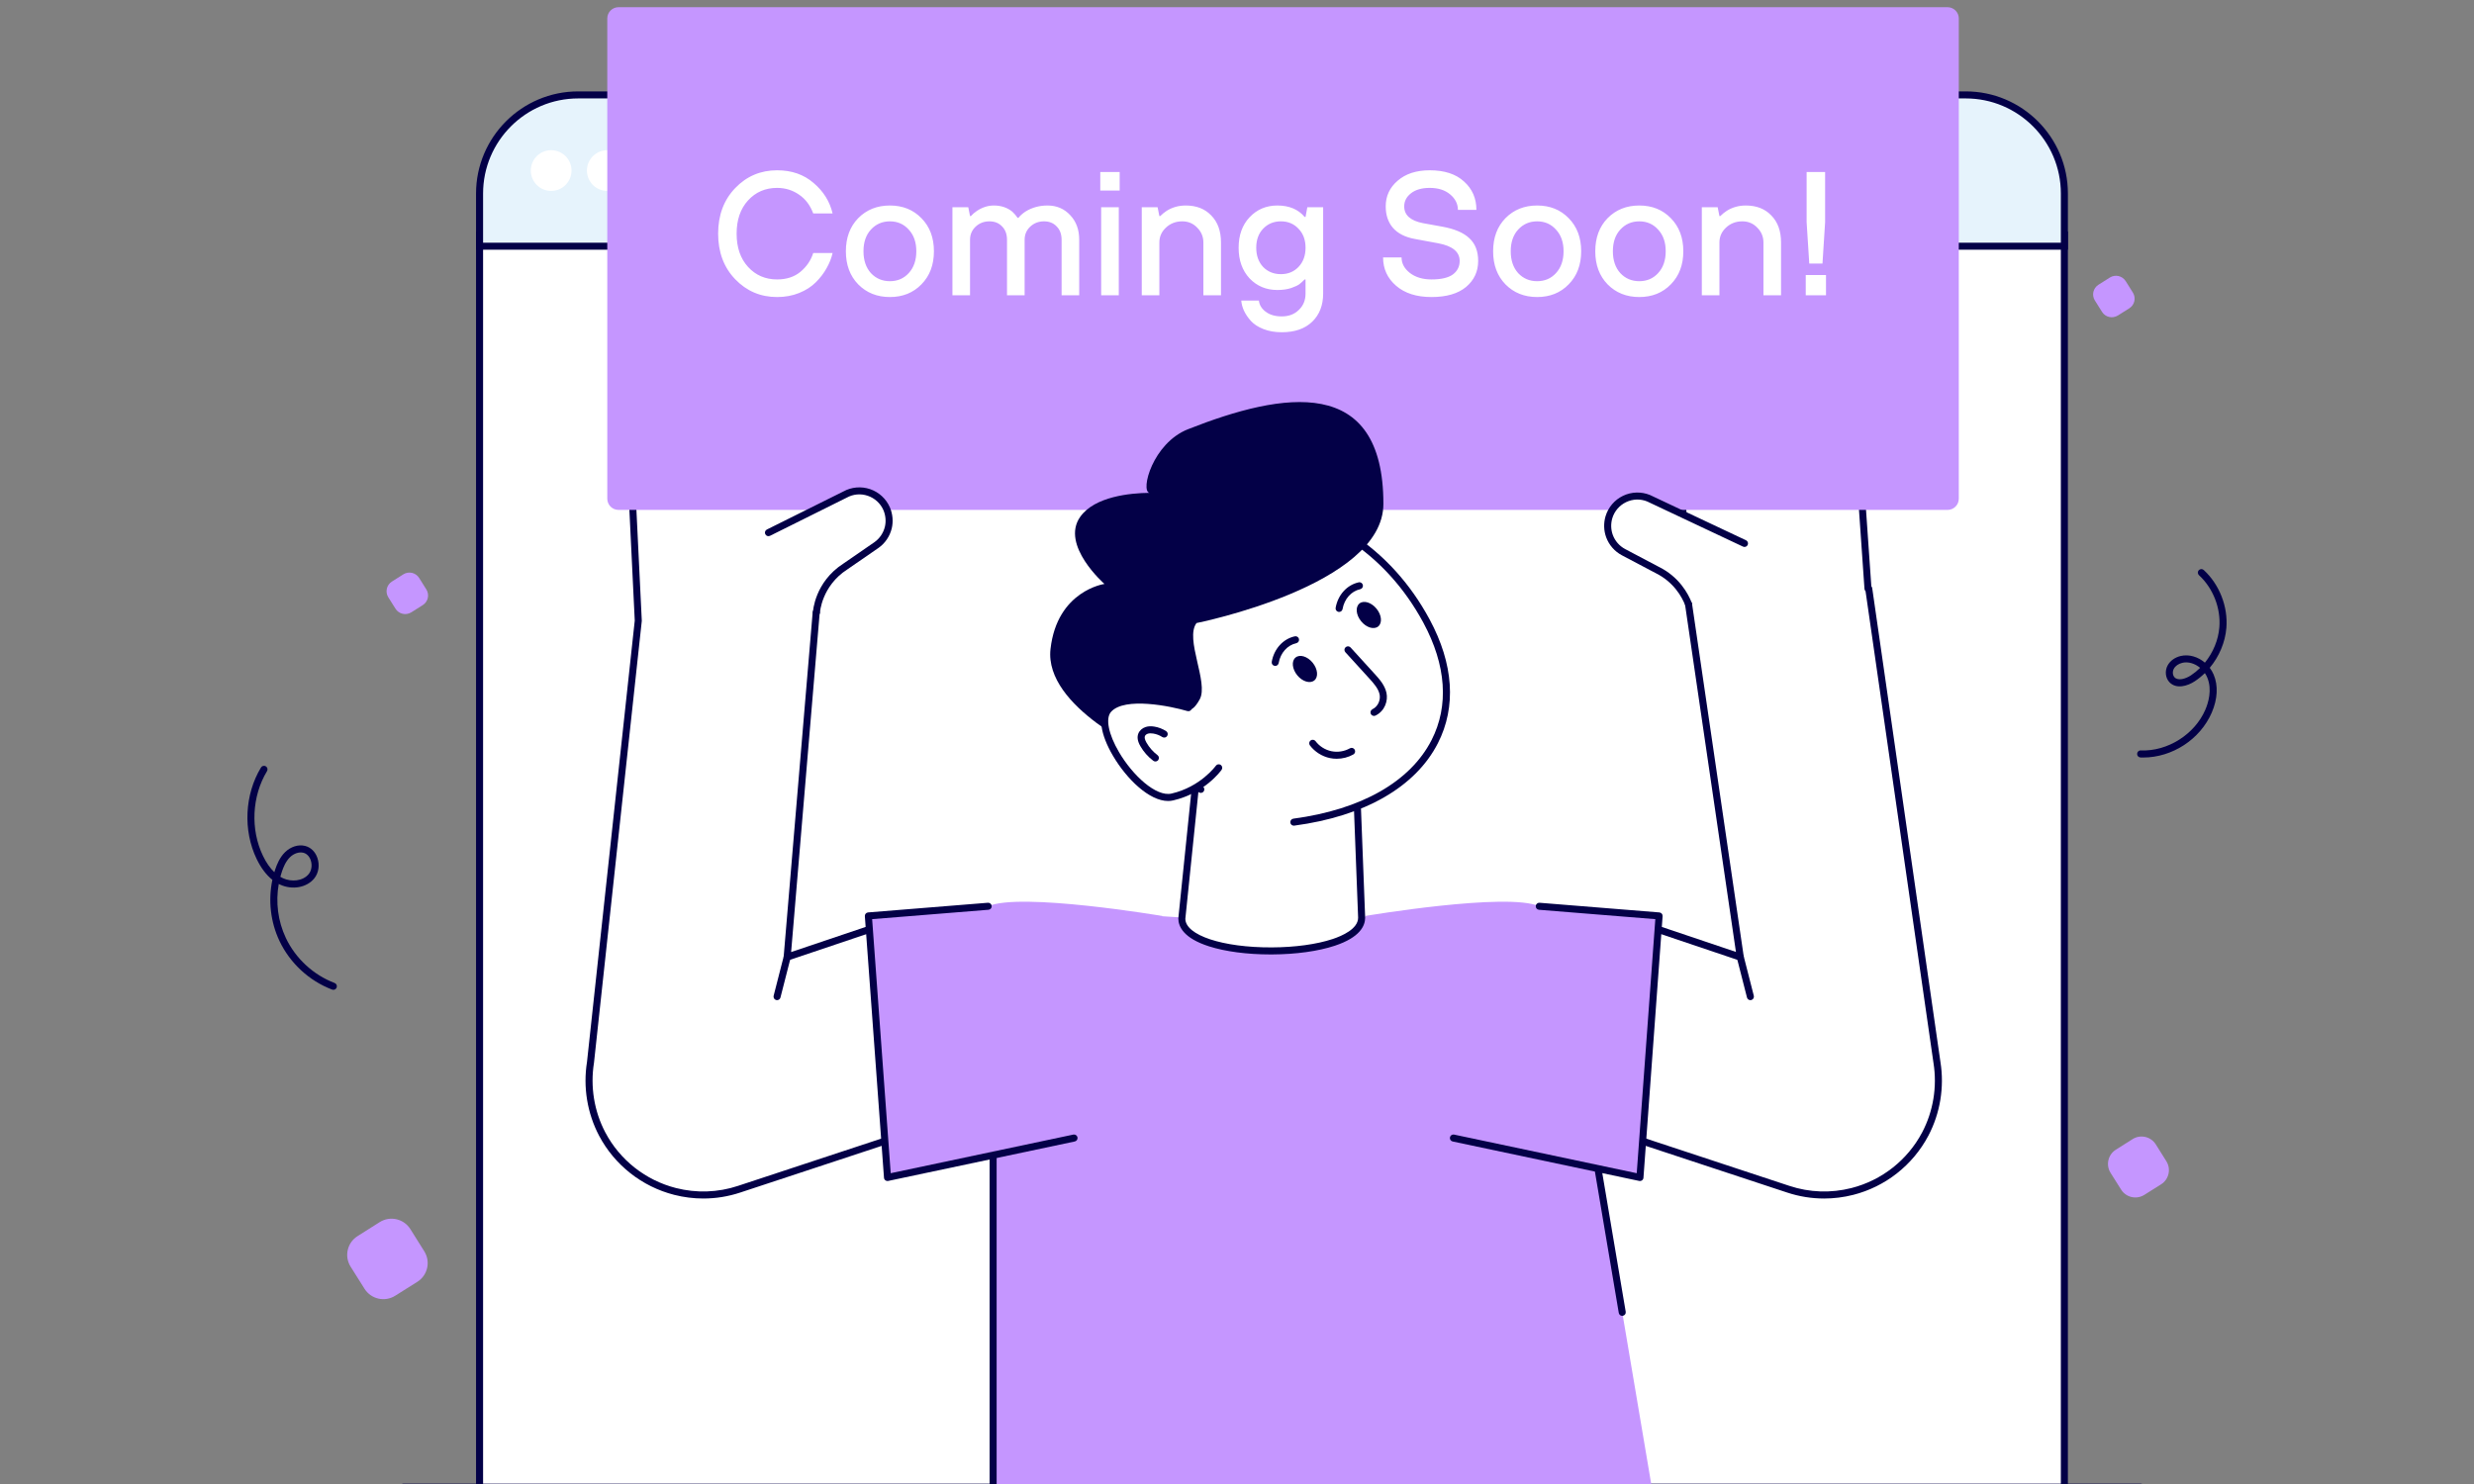<svg width="375" height="225" viewBox="0 0 375 225" fill="none" xmlns="http://www.w3.org/2000/svg">
<rect x="0" y="0" width="375" height="225" fill="#808080" stroke="none"/>
<g clip-path="url(#clip0_913_234046)">
<path d="M324.469 226.015H61.133C60.839 226.015 60.599 225.777 60.599 225.481C60.599 225.187 60.837 224.947 61.133 224.947H324.469C324.763 224.947 325.003 225.186 325.003 225.481C325.003 225.775 324.765 226.015 324.469 226.015Z" fill="#030047"/>
<path d="M312.912 35.635H72.69V225.481H312.912V35.635Z" fill="white"/>
<path d="M313.446 226.015H72.156V35.101H313.444V226.015H313.446ZM73.224 224.947H312.378V36.169H73.224V224.947Z" fill="#030047"/>
<path d="M312.912 37.331H72.69V29.341C72.69 21.084 79.385 14.389 87.642 14.389H297.96C306.218 14.389 312.912 21.084 312.912 29.341V37.331Z" fill="#E6F3FC"/>
<path d="M313.446 37.864H72.156V29.341C72.156 20.802 79.103 13.855 87.642 13.855H297.96C306.498 13.855 313.446 20.802 313.446 29.341V37.864ZM73.224 36.798H312.378V29.341C312.378 21.391 305.91 14.923 297.96 14.923H87.642C79.692 14.923 73.224 21.391 73.224 29.341V36.798Z" fill="#030047"/>
<path d="M83.543 28.947C85.247 28.947 86.629 27.564 86.629 25.86C86.629 24.155 85.247 22.773 83.543 22.773C81.838 22.773 80.456 24.155 80.456 25.86C80.456 27.564 81.838 28.947 83.543 28.947Z" fill="white"/>
<path d="M92.05 28.947C93.755 28.947 95.138 27.564 95.138 25.86C95.138 24.155 93.755 22.773 92.05 22.773C90.346 22.773 88.963 24.155 88.963 25.86C88.963 27.564 90.346 28.947 92.05 28.947Z" fill="white"/>
<path d="M100.558 28.947C102.263 28.947 103.645 27.564 103.645 25.86C103.645 24.155 102.263 22.773 100.558 22.773C98.854 22.773 97.472 24.155 97.472 25.86C97.472 27.564 98.854 28.947 100.558 28.947Z" fill="white"/>
<path d="M195.861 140.164L223.282 137.47C230.056 136.804 236.191 141.495 237.324 148.207L250.368 225.481H150.532V151.098C150.532 143.62 156.844 137.695 164.305 138.168L195.861 140.164Z" fill="#C596FF"/>
<path d="M150.533 226.015C150.239 226.015 149.999 225.777 149.999 225.481V151.098C149.999 150.804 150.237 150.564 150.533 150.564C150.828 150.564 151.067 150.802 151.067 151.098V225.481C151.067 225.775 150.827 226.015 150.533 226.015Z" fill="#030047"/>
<path d="M245.892 199.506C245.636 199.506 245.411 199.321 245.367 199.06L236.798 148.296C236.748 148.005 236.945 147.73 237.234 147.681C237.519 147.633 237.8 147.828 237.849 148.119L246.419 198.883C246.468 199.174 246.272 199.449 245.982 199.498C245.952 199.503 245.922 199.506 245.892 199.506Z" fill="#030047"/>
<path d="M123.752 92.87H123.716L119.318 145.111L137.495 138.983L145.409 169.288L112.029 180.305C108.79 181.379 105.438 181.436 102.321 180.64C97.716 179.465 93.638 176.405 91.282 171.949C89.525 168.617 88.905 164.803 89.504 161.087L96.749 94.108L95.147 61.063C95.047 59.426 96.064 57.839 97.651 57.44C99.786 56.914 101.758 58.429 101.886 60.523C101.779 58.658 101.538 54.772 104.925 54.836C106.805 54.872 108.398 56.146 108.519 58.004L108.306 54.602C108.178 52.36 110.249 50.503 112.641 51.143C114.036 51.506 114.983 52.774 115.061 54.197V54.218L115.232 57.122C115.403 55.051 117.544 53.464 119.808 54.211C121.081 54.638 121.95 55.847 122.028 57.2L122.036 57.208L123.167 77.705" fill="white"/>
<path d="M106.612 181.715C105.13 181.715 103.645 181.529 102.189 181.157C97.309 179.912 93.162 176.648 90.81 172.199C89.013 168.796 88.362 164.819 88.975 161.005L96.213 94.093L94.614 61.09C94.496 59.164 95.746 57.37 97.522 56.925C98.683 56.638 99.886 56.872 100.828 57.563C101.019 57.703 101.194 57.859 101.353 58.027C101.458 56.993 101.748 55.959 102.45 55.23C103.06 54.595 103.9 54.288 104.935 54.304C106.078 54.325 107.088 54.734 107.821 55.404L107.773 54.636C107.701 53.376 108.241 52.15 109.216 51.356C110.205 50.551 111.502 50.287 112.777 50.627C114.366 51.04 115.498 52.464 115.593 54.167L115.633 54.877C115.87 54.602 116.145 54.358 116.454 54.154C117.487 53.47 118.768 53.306 119.974 53.704C121.407 54.184 122.436 55.54 122.554 57.094C122.562 57.123 122.565 57.15 122.566 57.178L123.699 77.675C123.715 77.969 123.49 78.222 123.195 78.238C122.928 78.247 122.649 78.029 122.632 77.734L121.504 57.309C121.498 57.283 121.495 57.256 121.494 57.23C121.428 56.077 120.681 55.068 119.637 54.717C118.734 54.419 117.813 54.535 117.043 55.044C116.311 55.528 115.831 56.322 115.762 57.164C115.738 57.444 115.5 57.657 115.224 57.655C114.943 57.652 114.714 57.431 114.697 57.153L114.526 54.248C114.459 52.987 113.646 51.956 112.506 51.66C111.562 51.407 110.61 51.598 109.89 52.184C109.179 52.764 108.786 53.654 108.838 54.571L109.051 57.967C109.051 57.967 109.051 57.968 109.051 57.97V57.971C109.071 58.266 108.847 58.519 108.553 58.537C108.259 58.555 108.006 58.333 107.986 58.039V58.038V58.036C107.886 56.523 106.596 55.402 104.916 55.37C104.172 55.346 103.62 55.552 103.218 55.969C102.219 57.005 102.348 59.252 102.417 60.46C102.417 60.465 102.417 60.468 102.417 60.472C102.417 60.478 102.417 60.486 102.418 60.492H102.417C102.417 60.773 102.199 61.024 101.916 61.041C101.601 61.062 101.37 60.85 101.352 60.557C101.352 60.557 101.352 60.556 101.352 60.554V60.553C101.299 59.701 100.878 58.925 100.194 58.425C99.499 57.913 98.641 57.748 97.777 57.961C96.493 58.283 95.59 59.605 95.677 61.033L97.279 94.085C97.281 94.114 97.279 94.141 97.278 94.168L90.033 161.147C89.452 164.764 90.064 168.502 91.754 171.701C93.965 175.883 97.865 178.954 102.453 180.124C105.567 180.92 108.822 180.808 111.861 179.8L144.766 168.94L137.122 139.673L119.487 145.618C119.316 145.675 119.128 145.643 118.987 145.532C118.846 145.421 118.77 145.247 118.785 145.067L123.183 92.827C123.205 92.551 123.438 92.338 123.714 92.338C124.008 92.338 124.266 92.576 124.266 92.872C124.266 92.938 124.255 93.001 124.234 93.059L119.916 144.346L137.323 138.478C137.464 138.431 137.617 138.443 137.748 138.514C137.878 138.584 137.973 138.706 138.01 138.848L145.924 169.153C145.995 169.426 145.843 169.706 145.575 169.795L112.195 180.812C110.385 181.414 108.501 181.715 106.612 181.715Z" fill="#030047"/>
<path d="M109.011 66.844C108.731 66.844 108.497 66.626 108.479 66.341L107.979 58.027C107.961 57.733 108.186 57.48 108.48 57.463C108.764 57.439 109.026 57.669 109.046 57.964L109.545 66.278C109.563 66.573 109.338 66.826 109.044 66.843C109.032 66.844 109.022 66.844 109.011 66.844Z" fill="#030047"/>
<path d="M115.755 66.439C115.474 66.439 115.24 66.222 115.222 65.936L114.694 57.15C114.676 56.855 114.901 56.602 115.195 56.586C115.479 56.565 115.743 56.791 115.761 57.087L116.289 65.874C116.307 66.168 116.082 66.421 115.788 66.438C115.776 66.439 115.765 66.439 115.755 66.439Z" fill="#030047"/>
<path d="M102.26 67.249C101.979 67.249 101.745 67.031 101.727 66.746L101.229 58.445C101.211 58.151 101.436 57.898 101.73 57.881C102.011 57.857 102.276 58.087 102.296 58.382L102.794 66.683C102.812 66.977 102.587 67.231 102.293 67.247C102.281 67.249 102.27 67.249 102.26 67.249Z" fill="#030047"/>
<path d="M176.186 138.88C176.186 138.88 154.62 135.233 149.787 137.407L131.624 138.871L134.525 178.528L162.8 172.547C167.582 171.101 171.147 167.093 172.025 162.175L176.186 138.88Z" fill="#C596FF"/>
<path d="M134.524 179.062C134.41 179.062 134.296 179.025 134.203 178.956C134.08 178.863 134.004 178.722 133.992 178.567L131.091 138.91C131.07 138.618 131.289 138.363 131.58 138.339L149.743 136.873C150.03 136.85 150.294 137.068 150.319 137.362C150.343 137.656 150.124 137.913 149.83 137.937L132.195 139.359L135.012 177.877L162.688 172.023C162.975 171.964 163.26 172.146 163.321 172.435C163.383 172.723 163.198 173.007 162.91 173.068L134.635 179.049C134.598 179.059 134.562 179.062 134.524 179.062Z" fill="#030047"/>
<path d="M117.784 151.64C117.741 151.64 117.696 151.636 117.651 151.624C117.366 151.55 117.193 151.261 117.265 150.974L118.797 144.982C118.87 144.695 119.161 144.521 119.446 144.596C119.731 144.67 119.904 144.959 119.832 145.246L118.3 151.238C118.239 151.48 118.021 151.64 117.784 151.64Z" fill="#030047"/>
<path d="M255.093 77.661L253.797 57.171L253.804 57.163C253.726 55.812 254.445 54.508 255.655 53.932C257.818 52.929 260.133 54.252 260.545 56.287L260.374 53.383V53.362C260.281 51.939 261.072 50.565 262.417 50.046C264.717 49.128 266.986 50.73 267.129 52.971L267.307 56.194C267.307 54.423 268.716 53.049 270.51 52.8C273.756 52.351 274.068 55.974 274.189 57.903C274.189 55.888 275.926 54.265 278.04 54.529C279.663 54.742 280.866 56.194 280.958 57.832L283.143 89.248L283.257 89.241L293.598 161.089C294.196 164.805 293.577 168.619 291.819 171.951C289.464 176.406 285.391 179.467 280.78 180.642C277.663 181.438 274.311 181.381 271.072 180.307L237.693 169.29L245.607 138.985L263.784 145.113L255.948 91.612" fill="white"/>
<path d="M276.488 181.716C274.599 181.716 272.715 181.414 270.902 180.813L237.522 169.795C237.255 169.707 237.102 169.426 237.173 169.153L245.088 138.849C245.126 138.706 245.222 138.585 245.351 138.514C245.481 138.444 245.634 138.432 245.775 138.478L263.127 144.328L255.417 91.69C255.375 91.397 255.576 91.127 255.869 91.084C256.157 91.042 256.431 91.243 256.475 91.534L264.311 145.035C264.338 145.219 264.267 145.404 264.125 145.522C263.982 145.641 263.787 145.677 263.612 145.618L245.978 139.674L238.334 168.94L271.238 179.8C274.278 180.81 277.53 180.921 280.647 180.124C285.234 178.956 289.133 175.885 291.347 171.702C293.036 168.501 293.648 164.763 293.072 161.175L282.774 89.635C282.681 89.546 282.62 89.424 282.611 89.285L280.427 57.87C280.346 56.438 279.29 55.233 277.971 55.059C277.127 54.953 276.315 55.198 275.693 55.748C275.078 56.291 274.725 57.078 274.725 57.904C274.725 58.192 274.497 58.429 274.208 58.438C273.935 58.446 273.677 58.225 273.659 57.938C273.591 56.864 273.45 54.633 272.339 53.724C271.892 53.359 271.32 53.23 270.584 53.331C268.995 53.551 267.842 54.757 267.842 56.197C267.842 56.486 267.612 56.722 267.323 56.731C267.054 56.752 266.792 56.517 266.775 56.227L266.597 53.002C266.54 52.087 266.04 51.245 265.265 50.755C264.483 50.261 263.517 50.184 262.617 50.544C261.513 50.971 260.829 52.09 260.91 53.331L261.081 56.258C261.098 56.539 260.895 56.783 260.616 56.819C260.339 56.855 260.081 56.671 260.024 56.397C259.856 55.57 259.289 54.84 258.506 54.444C257.681 54.026 256.749 54.017 255.881 54.419C254.894 54.891 254.273 55.983 254.339 57.136C254.34 57.164 254.339 57.193 254.337 57.221L255.627 77.63C255.647 77.924 255.423 78.178 255.128 78.198C254.859 78.219 254.58 77.993 254.562 77.698L253.266 57.208C253.265 57.175 253.265 57.142 253.268 57.111C253.212 55.561 254.072 54.099 255.426 53.453C256.584 52.916 257.88 52.931 258.986 53.491C259.317 53.659 259.617 53.866 259.881 54.106L259.841 53.419C259.73 51.693 260.687 50.146 262.223 49.552C263.439 49.066 264.756 49.175 265.832 49.855C266.895 50.527 267.579 51.681 267.659 52.941L267.702 53.721C268.358 52.962 269.315 52.431 270.434 52.275C271.464 52.132 272.331 52.342 273.011 52.898C273.792 53.538 274.205 54.554 274.43 55.553C274.59 55.336 274.776 55.133 274.982 54.952C275.838 54.196 276.945 53.858 278.103 54.004C279.924 54.244 281.379 55.877 281.489 57.806L283.65 88.886C283.719 88.963 283.767 89.061 283.784 89.168L294.125 161.017C294.737 164.823 294.086 168.799 292.289 172.203C289.935 176.653 285.788 179.919 280.91 181.161C279.455 181.53 277.97 181.716 276.488 181.716Z" fill="#030047"/>
<path d="M267.807 65.212C267.527 65.212 267.291 64.993 267.274 64.71L266.792 56.394C266.775 56.099 267 55.847 267.294 55.83C267.604 55.813 267.841 56.036 267.858 56.332L268.341 64.648C268.357 64.942 268.132 65.194 267.838 65.212C267.828 65.212 267.818 65.212 267.807 65.212Z" fill="#030047"/>
<path d="M261.063 65.605C260.782 65.605 260.547 65.386 260.53 65.103L260.019 56.314C260.002 56.02 260.227 55.768 260.521 55.75C260.824 55.726 261.067 55.957 261.085 56.252L261.597 65.041C261.613 65.335 261.388 65.587 261.094 65.605C261.084 65.605 261.073 65.605 261.063 65.605Z" fill="#030047"/>
<path d="M274.558 64.819C274.278 64.819 274.042 64.6 274.026 64.317L273.543 56.014C273.526 55.72 273.751 55.468 274.045 55.45C274.362 55.426 274.593 55.657 274.609 55.953L275.092 64.255C275.109 64.549 274.884 64.801 274.59 64.819C274.579 64.819 274.569 64.819 274.558 64.819Z" fill="#030047"/>
<path d="M206.916 138.88C206.916 138.88 228.482 135.233 233.315 137.407L251.478 138.871L248.577 178.528L220.302 172.547C215.52 171.101 211.955 167.093 211.077 162.175L206.916 138.88Z" fill="#C596FF"/>
<path d="M248.577 179.062C248.539 179.062 248.503 179.057 248.466 179.05L220.191 173.069C219.903 173.008 219.718 172.724 219.78 172.436C219.84 172.147 220.122 171.967 220.413 172.024L248.089 177.878L250.908 139.36L233.272 137.938C232.978 137.914 232.759 137.657 232.783 137.363C232.807 137.069 233.074 136.85 233.359 136.874L251.523 138.34C251.815 138.364 252.034 138.619 252.012 138.911L249.109 178.568C249.099 178.721 249.021 178.864 248.898 178.957C248.805 179.026 248.692 179.062 248.577 179.062Z" fill="#030047"/>
<path d="M265.317 151.64C265.08 151.64 264.862 151.48 264.801 151.238L263.271 145.246C263.197 144.961 263.37 144.67 263.656 144.596C263.944 144.521 264.232 144.695 264.306 144.982L265.836 150.974C265.909 151.259 265.737 151.55 265.45 151.624C265.405 151.636 265.362 151.64 265.317 151.64Z" fill="#030047"/>
<path d="M295.204 77.311H93.753C92.812 77.311 92.05 76.549 92.05 75.609V2.794C92.05 1.853 92.812 1.091 93.753 1.091H295.204C296.145 1.091 296.907 1.853 296.907 2.794V75.609C296.907 76.549 296.145 77.311 295.204 77.311Z" fill="#C596FF"/>
<path d="M255.946 91.611C255.399 90.195 254.089 87.825 251.128 86.38L246.075 83.712C245.064 83.17 244.338 82.303 243.961 81.285C243.634 80.395 243.591 79.399 243.868 78.445C244.623 75.891 247.42 74.53 249.904 75.549L264.427 82.395" fill="white"/>
<path d="M255.946 92.144C255.732 92.144 255.529 92.015 255.448 91.802C254.964 90.55 253.728 88.241 250.894 86.858L245.826 84.182C244.732 83.597 243.892 82.634 243.46 81.469C243.09 80.462 243.052 79.336 243.355 78.295C243.759 76.925 244.728 75.788 246.012 75.172C247.294 74.555 248.787 74.513 250.104 75.053L264.652 81.911C264.919 82.037 265.033 82.355 264.909 82.622C264.783 82.888 264.465 83.005 264.198 82.877L249.675 76.031C248.644 75.61 247.498 75.643 246.474 76.135C245.461 76.621 244.698 77.518 244.38 78.597C244.141 79.418 244.17 80.308 244.461 81.101C244.801 82.021 245.464 82.781 246.325 83.242L251.376 85.91C254.521 87.445 255.901 90.022 256.441 91.421C256.548 91.696 256.411 92.005 256.137 92.111C256.075 92.132 256.011 92.144 255.946 92.144Z" fill="#030047"/>
<path d="M116.479 80.758L128.071 74.992C130.413 73.69 133.353 74.707 134.406 77.155C134.79 78.073 134.868 79.069 134.647 79.987C134.391 81.04 133.771 81.994 132.832 82.65L128.128 85.896C123.972 88.572 123.751 92.871 123.751 92.871" fill="white"/>
<path d="M123.752 93.405C123.743 93.405 123.732 93.405 123.723 93.405C123.429 93.39 123.201 93.139 123.218 92.844C123.227 92.658 123.503 88.239 127.839 85.447L132.53 82.212C133.326 81.655 133.896 80.821 134.129 79.863C134.324 79.05 134.247 78.162 133.913 77.362C133.47 76.333 132.603 75.532 131.54 75.171C130.463 74.805 129.323 74.907 128.33 75.46L116.717 81.238C116.453 81.37 116.132 81.262 116.001 80.998C115.869 80.734 115.977 80.415 116.241 80.283L127.833 74.517C129.054 73.837 130.539 73.704 131.885 74.161C133.235 74.622 134.331 75.636 134.895 76.947C135.32 77.959 135.414 79.083 135.167 80.115C134.871 81.328 134.151 82.384 133.137 83.089L128.43 86.337C124.535 88.845 124.286 92.859 124.283 92.899C124.271 93.183 124.035 93.405 123.752 93.405Z" fill="#030047"/>
<path d="M206.391 139.12C206.423 145.776 179.171 145.903 179.139 139.248L182.079 110.665L205.488 115.54L206.391 139.12Z" fill="white"/>
<path d="M192.587 144.71C189.039 144.71 185.732 144.275 183.252 143.48C179.423 142.253 178.611 140.503 178.605 139.25L181.547 110.611C181.562 110.461 181.641 110.324 181.763 110.234C181.884 110.146 182.039 110.113 182.187 110.143L205.596 115.018C205.836 115.067 206.012 115.274 206.021 115.52L206.925 139.1C206.925 139.106 206.925 139.112 206.925 139.118C206.931 140.371 206.136 142.127 202.319 143.392C199.799 144.226 196.416 144.694 192.792 144.71C192.723 144.71 192.654 144.71 192.587 144.71ZM182.549 111.308L179.67 139.303C179.685 141.787 185.294 143.674 192.786 143.642C196.302 143.626 199.568 143.177 201.984 142.378C203.432 141.899 205.859 140.84 205.859 139.132L204.971 115.979L182.549 111.308Z" fill="#030047"/>
<path d="M182.015 119.686C171.45 111.525 167.276 98.089 167.276 98.089L187.77 75.808C188.528 76.031 206.438 76.024 216.216 94.16C224.229 109.023 215.846 122.023 196.113 124.653" fill="white"/>
<path d="M196.112 125.187C195.848 125.187 195.618 124.992 195.584 124.723C195.545 124.431 195.75 124.162 196.043 124.123C206.33 122.752 213.77 118.519 216.993 112.204C219.648 107.002 219.218 100.849 215.748 94.414C210.077 83.895 200.325 77.5 188.289 76.405C188.16 76.393 188.058 76.384 187.974 76.375L167.882 98.218C168.561 100.206 172.886 111.958 182.342 119.263C182.574 119.443 182.618 119.779 182.438 120.012C182.258 120.246 181.923 120.289 181.689 120.108C171.114 111.937 166.809 98.382 166.769 98.247C166.712 98.065 166.757 97.867 166.886 97.726L187.38 75.445C187.518 75.295 187.73 75.238 187.925 75.295C187.982 75.306 188.145 75.319 188.388 75.34C200.792 76.468 210.842 83.061 216.69 93.906C220.334 100.665 220.769 107.16 217.947 112.689C214.56 119.325 206.832 123.762 196.187 125.181C196.16 125.185 196.136 125.187 196.112 125.187Z" fill="#030047"/>
<path d="M209.69 76.398C209.69 88.813 181.365 94.465 181.365 94.465C179.55 96.864 183.237 103.497 181.85 106.03C180.455 108.564 179.721 107.283 179.721 107.283L173.985 114.201C173.985 114.201 158.235 107.269 159.231 98.401C160.235 89.533 167.409 88.537 167.409 88.537C167.409 88.537 160.704 82.666 163.73 78.367C165.929 75.25 171.387 74.752 174.221 74.724C172.833 74.404 174.717 67.192 180.081 65.074C194.55 59.358 209.69 56.847 209.69 76.398Z" fill="#030047"/>
<path d="M196.373 97C194.811 97.342 193.598 98.695 193.292 100.433L196.373 97Z" fill="white"/>
<path d="M193.293 100.966C193.263 100.966 193.232 100.963 193.2 100.958C192.909 100.907 192.716 100.631 192.767 100.34C193.11 98.383 194.481 96.868 196.259 96.478C196.544 96.413 196.832 96.596 196.895 96.884C196.958 97.172 196.776 97.457 196.487 97.52C195.134 97.817 194.085 98.996 193.817 100.525C193.772 100.784 193.547 100.966 193.293 100.966Z" fill="#030047"/>
<path d="M206.319 94.195C207.096 95.152 208.254 95.506 208.904 94.98C209.546 94.456 209.435 93.249 208.649 92.29C207.863 91.33 206.703 90.976 206.061 91.499C205.416 92.034 205.533 93.237 206.319 94.195Z" fill="#030047"/>
<path d="M196.631 102.383C197.417 103.342 198.572 103.69 199.221 103.163C199.865 102.64 199.746 101.437 198.966 100.474C198.18 99.515 197.021 99.161 196.376 99.694C195.734 100.217 195.851 101.422 196.631 102.383Z" fill="#030047"/>
<path d="M206.057 88.813C204.495 89.155 203.282 90.508 202.976 92.246L206.057 88.813Z" fill="white"/>
<path d="M202.977 92.781C202.947 92.781 202.916 92.778 202.884 92.773C202.593 92.722 202.4 92.446 202.451 92.155C202.794 90.198 204.165 88.683 205.943 88.293C206.226 88.227 206.516 88.411 206.579 88.699C206.642 88.987 206.46 89.272 206.171 89.335C204.818 89.632 203.769 90.811 203.501 92.34C203.456 92.597 203.231 92.781 202.977 92.781Z" fill="#030047"/>
<path d="M180.134 107.299C180.134 107.299 170.769 104.518 168.02 107.564C165.27 110.611 173.049 121.903 177.698 120.838C182.346 119.773 184.73 116.411 184.73 116.411" fill="white"/>
<path d="M177.057 121.444C174.209 121.444 170.787 118.142 168.695 114.58C166.788 111.332 166.388 108.575 167.622 107.207C170.562 103.948 179.888 106.67 180.285 106.787C180.567 106.871 180.729 107.168 180.645 107.45C180.561 107.732 180.266 107.893 179.981 107.81C177.467 107.065 170.486 105.629 168.416 107.921C167.535 108.896 168.006 111.298 169.616 114.038C171.677 117.55 175.233 120.856 177.578 120.317C181.958 119.314 184.272 116.134 184.295 116.101C184.466 115.861 184.799 115.805 185.039 115.976C185.279 116.147 185.336 116.479 185.165 116.72C185.063 116.864 182.607 120.26 177.816 121.358C177.569 121.417 177.315 121.444 177.057 121.444Z" fill="#030047"/>
<path d="M175.128 115.452C175.017 115.452 174.905 115.417 174.809 115.345C174.017 114.751 173.339 113.982 172.848 113.121C172.43 112.389 172.329 111.768 172.542 111.222C172.722 110.763 173.139 110.391 173.658 110.224C174.038 110.103 174.467 110.083 174.966 110.163C175.599 110.265 176.219 110.503 176.757 110.85C177.005 111.01 177.075 111.34 176.916 111.588C176.756 111.835 176.427 111.907 176.178 111.747C175.763 111.478 175.286 111.295 174.798 111.217C174.468 111.165 174.201 111.172 173.985 111.241C173.772 111.309 173.601 111.451 173.54 111.61C173.454 111.832 173.534 112.164 173.778 112.593C174.197 113.328 174.776 113.985 175.452 114.492C175.688 114.669 175.736 115.003 175.559 115.239C175.451 115.378 175.292 115.452 175.128 115.452Z" fill="#030047"/>
<path d="M204.32 98.525C205.526 99.85 206.73 101.174 207.936 102.497C208.664 103.295 209.409 104.131 209.634 105.155C209.859 106.181 209.402 107.456 208.266 108.008" fill="white"/>
<path d="M208.266 108.544C208.068 108.544 207.878 108.433 207.785 108.244C207.656 107.978 207.767 107.659 208.031 107.53C208.955 107.08 209.277 106.03 209.112 105.271C208.914 104.366 208.184 103.564 207.54 102.857L203.924 98.885C203.726 98.668 203.741 98.331 203.96 98.131C204.177 97.933 204.515 97.948 204.714 98.167L208.331 102.139C209.064 102.944 209.895 103.858 210.155 105.043C210.414 106.229 209.928 107.794 208.499 108.49C208.424 108.526 208.344 108.544 208.266 108.544Z" fill="#030047"/>
<path d="M202.61 115.042C202.266 115.042 201.923 115.007 201.587 114.938C200.393 114.689 199.287 113.987 198.552 113.014C198.375 112.778 198.422 112.444 198.657 112.267C198.894 112.09 199.229 112.138 199.406 112.372C199.985 113.143 200.859 113.696 201.804 113.894C202.748 114.091 203.772 113.932 204.612 113.458C204.869 113.312 205.194 113.404 205.34 113.66C205.484 113.917 205.394 114.242 205.137 114.388C204.375 114.817 203.492 115.042 202.61 115.042Z" fill="#030047"/>
<path d="M50.529 150.073C50.466 150.073 50.401 150.062 50.34 150.038C46.861 148.715 43.953 146.029 42.361 142.664C41.002 139.795 40.632 136.495 41.287 133.396C40.362 132.661 39.564 131.605 38.907 130.243C36.819 125.921 37.075 120.475 39.559 116.366C39.711 116.114 40.038 116.032 40.293 116.186C40.545 116.339 40.626 116.666 40.473 116.92C38.17 120.727 37.933 125.774 39.868 129.779C40.363 130.804 40.938 131.626 41.584 132.239C41.626 132.098 41.671 131.959 41.718 131.819C41.965 131.08 42.391 130.004 43.206 129.206C44.064 128.365 45.228 127.999 46.243 128.254C47.109 128.47 47.79 129.136 48.111 130.081C48.478 131.158 48.303 132.335 47.654 133.156C46.539 134.569 44.304 134.984 42.453 134.12C42.387 134.089 42.319 134.056 42.253 134.023C41.76 136.775 42.127 139.672 43.327 142.207C44.803 145.324 47.498 147.814 50.721 149.039C50.995 149.144 51.135 149.452 51.03 149.728C50.947 149.942 50.745 150.073 50.529 150.073ZM42.493 132.938C42.627 133.018 42.763 133.09 42.901 133.156C44.12 133.726 45.916 133.633 46.813 132.497C47.233 131.966 47.344 131.155 47.098 130.429C46.896 129.833 46.489 129.419 45.982 129.292C45.333 129.131 44.536 129.397 43.951 129.971C43.3 130.609 42.942 131.525 42.727 132.16C42.642 132.416 42.564 132.676 42.493 132.938Z" fill="#030047"/>
<path d="M324.852 114.853C324.718 114.853 324.583 114.85 324.448 114.846C324.154 114.834 323.924 114.586 323.936 114.292C323.946 113.998 324.187 113.76 324.489 113.779C328.566 113.944 332.659 111.343 334.27 107.619C334.717 106.584 335.35 104.568 334.557 102.696C334.461 102.468 334.343 102.253 334.206 102.054C333.735 102.514 333.222 102.931 332.673 103.293C331.553 104.032 329.878 104.514 328.842 103.441C328.23 102.805 328.11 101.736 328.557 100.899C328.932 100.197 329.65 99.672 330.53 99.462C331.791 99.16 333.165 99.576 334.209 100.47C335.448 98.947 336.244 97.048 336.402 95.104C336.636 92.205 335.451 89.179 333.312 87.208C333.095 87.009 333.081 86.671 333.281 86.454C333.482 86.238 333.819 86.223 334.035 86.422C336.411 88.611 337.725 91.971 337.467 95.19C337.288 97.395 336.372 99.544 334.945 101.253C335.181 101.566 335.382 101.91 335.539 102.28C336.243 103.939 336.139 105.985 335.25 108.043C333.496 112.098 329.262 114.853 324.852 114.853ZM331.364 100.429C331.166 100.429 330.97 100.452 330.78 100.497C330.207 100.635 329.727 100.971 329.5 101.398C329.269 101.832 329.317 102.391 329.613 102.697C330.153 103.257 331.273 102.934 332.086 102.399C332.589 102.067 333.06 101.683 333.49 101.259C332.866 100.738 332.105 100.429 331.364 100.429Z" fill="#030047"/>
<path d="M63.258 194.346L59.897 196.462C58.319 197.446 56.245 196.975 55.258 195.408L53.142 192.046C52.157 190.479 52.627 188.406 54.195 187.419L57.559 185.292C59.127 184.305 61.2 184.777 62.197 186.346L64.311 189.718C65.298 191.286 64.826 193.359 63.258 194.346Z" fill="#C596FF"/>
<path d="M327.57 179.564L325.024 181.166C323.829 181.912 322.26 181.555 321.513 180.368L319.911 177.823C319.164 176.636 319.521 175.066 320.707 174.319L323.254 172.708C324.441 171.961 326.011 172.318 326.766 173.506L328.366 176.06C329.113 177.247 328.756 178.817 327.57 179.564Z" fill="#C596FF"/>
<path d="M64.077 91.748L62.343 92.84C61.529 93.347 60.459 93.104 59.951 92.296L58.859 90.562C58.35 89.753 58.593 88.684 59.402 88.175L61.137 87.079C61.946 86.57 63.015 86.813 63.53 87.623L64.62 89.363C65.129 90.169 64.886 91.238 64.077 91.748Z" fill="#C596FF"/>
<path d="M322.751 46.745L321.017 47.837C320.202 48.344 319.133 48.102 318.624 47.293L317.532 45.559C317.024 44.751 317.267 43.681 318.075 43.173L319.811 42.076C320.619 41.568 321.689 41.81 322.203 42.62L323.294 44.361C323.802 45.166 323.559 46.236 322.751 46.745Z" fill="#C596FF"/>
<path d="M123.265 38.363H126.201C126.023 39.146 125.721 39.911 125.294 40.658C124.884 41.406 124.342 42.117 123.665 42.794C122.989 43.47 122.144 44.013 121.13 44.422C120.116 44.831 119.004 45.036 117.794 45.036C115.285 45.036 113.167 44.137 111.441 42.34C109.715 40.543 108.852 38.239 108.852 35.427C108.852 32.616 109.715 30.311 111.441 28.514C113.167 26.717 115.285 25.819 117.794 25.819C120 25.819 121.842 26.459 123.319 27.74C124.813 29.004 125.774 30.543 126.201 32.358H123.265C122.802 31.112 122.082 30.16 121.103 29.502C120.125 28.826 119.021 28.488 117.794 28.488C116.014 28.488 114.546 29.119 113.39 30.383C112.233 31.646 111.655 33.327 111.655 35.427C111.655 37.527 112.233 39.208 113.39 40.472C114.546 41.735 116.014 42.367 117.794 42.367C119.217 42.367 120.391 41.984 121.317 41.219C122.26 40.436 122.909 39.484 123.265 38.363ZM132.005 41.406C132.771 42.224 133.731 42.633 134.888 42.633C136.045 42.633 136.996 42.224 137.744 41.406C138.509 40.569 138.892 39.466 138.892 38.096C138.892 36.726 138.509 35.632 137.744 34.813C136.996 33.977 136.045 33.559 134.888 33.559C133.731 33.559 132.771 33.977 132.005 34.813C131.258 35.632 130.884 36.726 130.884 38.096C130.884 39.466 131.258 40.569 132.005 41.406ZM139.666 43.114C138.42 44.395 136.827 45.036 134.888 45.036C132.948 45.036 131.347 44.395 130.084 43.114C128.838 41.833 128.215 40.16 128.215 38.096C128.215 36.032 128.838 34.359 130.084 33.078C131.347 31.797 132.948 31.157 134.888 31.157C136.827 31.157 138.42 31.797 139.666 33.078C140.929 34.359 141.561 36.032 141.561 38.096C141.561 40.16 140.929 41.833 139.666 43.114ZM144.365 44.769V31.424H146.767L147.034 32.758H147.168C147.417 32.473 147.728 32.206 148.102 31.957C148.92 31.424 149.765 31.157 150.637 31.157C151.741 31.157 152.675 31.468 153.44 32.091C153.778 32.411 154.045 32.722 154.241 33.025H154.374C154.605 32.722 154.952 32.411 155.415 32.091C156.411 31.468 157.532 31.157 158.778 31.157C160.166 31.157 161.314 31.646 162.221 32.625C163.128 33.585 163.582 34.822 163.582 36.334V44.769H160.913V36.361C160.913 35.507 160.664 34.831 160.166 34.333C159.685 33.817 159.045 33.559 158.244 33.559C157.426 33.559 156.732 33.826 156.162 34.359C155.593 34.893 155.308 35.56 155.308 36.361V44.769H152.639V36.361C152.639 35.507 152.39 34.831 151.892 34.333C151.411 33.817 150.771 33.559 149.97 33.559C149.152 33.559 148.458 33.826 147.888 34.359C147.319 34.893 147.034 35.56 147.034 36.361V44.769H144.365ZM166.911 44.769V31.424H169.58V44.769H166.911ZM166.778 28.888V26.085H169.714V28.888H166.778ZM173.063 44.769V31.424H175.465L175.732 32.758H175.865C176.167 32.456 176.497 32.189 176.853 31.957C177.707 31.424 178.667 31.157 179.735 31.157C181.354 31.157 182.644 31.664 183.605 32.678C184.584 33.674 185.073 35.036 185.073 36.762V44.769H182.404V36.762C182.404 35.89 182.093 35.142 181.47 34.52C180.865 33.879 180.109 33.559 179.201 33.559C178.223 33.559 177.395 33.879 176.719 34.52C176.061 35.142 175.732 35.89 175.732 36.762V44.769H173.063ZM191.457 40.472C192.169 41.201 193.068 41.566 194.153 41.566C195.239 41.566 196.128 41.201 196.822 40.472C197.534 39.724 197.89 38.755 197.89 37.562C197.89 36.37 197.534 35.409 196.822 34.68C196.128 33.932 195.239 33.559 194.153 33.559C193.068 33.559 192.169 33.932 191.457 34.68C190.763 35.409 190.416 36.37 190.416 37.562C190.416 38.755 190.763 39.724 191.457 40.472ZM188.148 45.569H190.817C190.888 46.228 191.226 46.788 191.831 47.251C192.454 47.731 193.272 47.972 194.287 47.972C195.354 47.972 196.217 47.642 196.876 46.984C197.552 46.343 197.89 45.516 197.89 44.502V42.367H197.756C197.454 42.669 197.187 42.909 196.956 43.087C196.724 43.265 196.306 43.461 195.701 43.674C195.096 43.87 194.402 43.968 193.619 43.968C191.929 43.968 190.523 43.381 189.402 42.206C188.299 41.014 187.747 39.466 187.747 37.562C187.747 35.658 188.299 34.119 189.402 32.945C190.523 31.753 191.929 31.157 193.619 31.157C195.399 31.157 196.778 31.735 197.756 32.892H197.89L198.157 31.424H200.559V44.502C200.559 46.281 200.007 47.705 198.904 48.772C197.801 49.84 196.262 50.374 194.287 50.374C193.255 50.374 192.329 50.214 191.511 49.893C190.692 49.573 190.052 49.155 189.589 48.639C189.144 48.141 188.797 47.625 188.548 47.091C188.317 46.575 188.183 46.068 188.148 45.569ZM209.642 39.03H212.444C212.444 39.938 212.863 40.721 213.699 41.379C214.553 42.037 215.647 42.367 216.982 42.367C218.441 42.367 219.517 42.117 220.211 41.619C220.905 41.103 221.252 40.418 221.252 39.564C221.252 38.194 220.185 37.304 218.049 36.895L214.446 36.228C212.987 35.961 211.884 35.4 211.137 34.546C210.407 33.692 210.042 32.607 210.042 31.29C210.042 29.724 210.647 28.425 211.857 27.393C213.067 26.343 214.686 25.819 216.715 25.819C218.957 25.819 220.692 26.388 221.919 27.527C223.165 28.648 223.788 30.08 223.788 31.824H220.985C220.985 30.916 220.594 30.134 219.811 29.475C219.028 28.817 217.996 28.488 216.715 28.488C215.505 28.488 214.553 28.763 213.859 29.315C213.183 29.849 212.845 30.507 212.845 31.29C212.845 32.607 213.779 33.452 215.647 33.826L218.583 34.359C220.469 34.697 221.848 35.285 222.72 36.121C223.61 36.94 224.055 38.087 224.055 39.564C224.055 41.166 223.441 42.482 222.213 43.514C220.985 44.529 219.242 45.036 216.982 45.036C214.722 45.036 212.934 44.466 211.617 43.327C210.3 42.189 209.642 40.756 209.642 39.03ZM230.113 41.406C230.879 42.224 231.839 42.633 232.996 42.633C234.153 42.633 235.105 42.224 235.852 41.406C236.617 40.569 237 39.466 237 38.096C237 36.726 236.617 35.632 235.852 34.813C235.105 33.977 234.153 33.559 232.996 33.559C231.839 33.559 230.879 33.977 230.113 34.813C229.366 35.632 228.992 36.726 228.992 38.096C228.992 39.466 229.366 40.569 230.113 41.406ZM237.774 43.114C236.528 44.395 234.935 45.036 232.996 45.036C231.056 45.036 229.455 44.395 228.192 43.114C226.946 41.833 226.323 40.16 226.323 38.096C226.323 36.032 226.946 34.359 228.192 33.078C229.455 31.797 231.056 31.157 232.996 31.157C234.935 31.157 236.528 31.797 237.774 33.078C239.037 34.359 239.669 36.032 239.669 38.096C239.669 40.16 239.037 41.833 237.774 43.114ZM245.596 41.406C246.361 42.224 247.322 42.633 248.479 42.633C249.635 42.633 250.587 42.224 251.334 41.406C252.1 40.569 252.482 39.466 252.482 38.096C252.482 36.726 252.1 35.632 251.334 34.813C250.587 33.977 249.635 33.559 248.479 33.559C247.322 33.559 246.361 33.977 245.596 34.813C244.849 35.632 244.475 36.726 244.475 38.096C244.475 39.466 244.849 40.569 245.596 41.406ZM253.256 43.114C252.011 44.395 250.418 45.036 248.479 45.036C246.539 45.036 244.938 44.395 243.674 43.114C242.429 41.833 241.806 40.16 241.806 38.096C241.806 36.032 242.429 34.359 243.674 33.078C244.938 31.797 246.539 31.157 248.479 31.157C250.418 31.157 252.011 31.797 253.256 33.078C254.519 34.359 255.151 36.032 255.151 38.096C255.151 40.16 254.519 41.833 253.256 43.114ZM257.956 44.769V31.424H260.358L260.625 32.758H260.758C261.061 32.456 261.39 32.189 261.746 31.957C262.6 31.424 263.561 31.157 264.628 31.157C266.248 31.157 267.538 31.664 268.498 32.678C269.477 33.674 269.966 35.036 269.966 36.762V44.769H267.297V36.762C267.297 35.89 266.986 35.142 266.363 34.52C265.758 33.879 265.002 33.559 264.094 33.559C263.116 33.559 262.288 33.879 261.612 34.52C260.954 35.142 260.625 35.89 260.625 36.762V44.769H257.956ZM274.242 39.964L273.842 33.692V26.085H276.644V33.692L276.244 39.964H274.242ZM273.708 44.769V41.699H276.778V44.769H273.708Z" fill="white"/>
</g>
<defs>
<clipPath id="clip0_913_234046">
<rect width="375" height="225" fill="white"/>
</clipPath>
</defs>
</svg>
